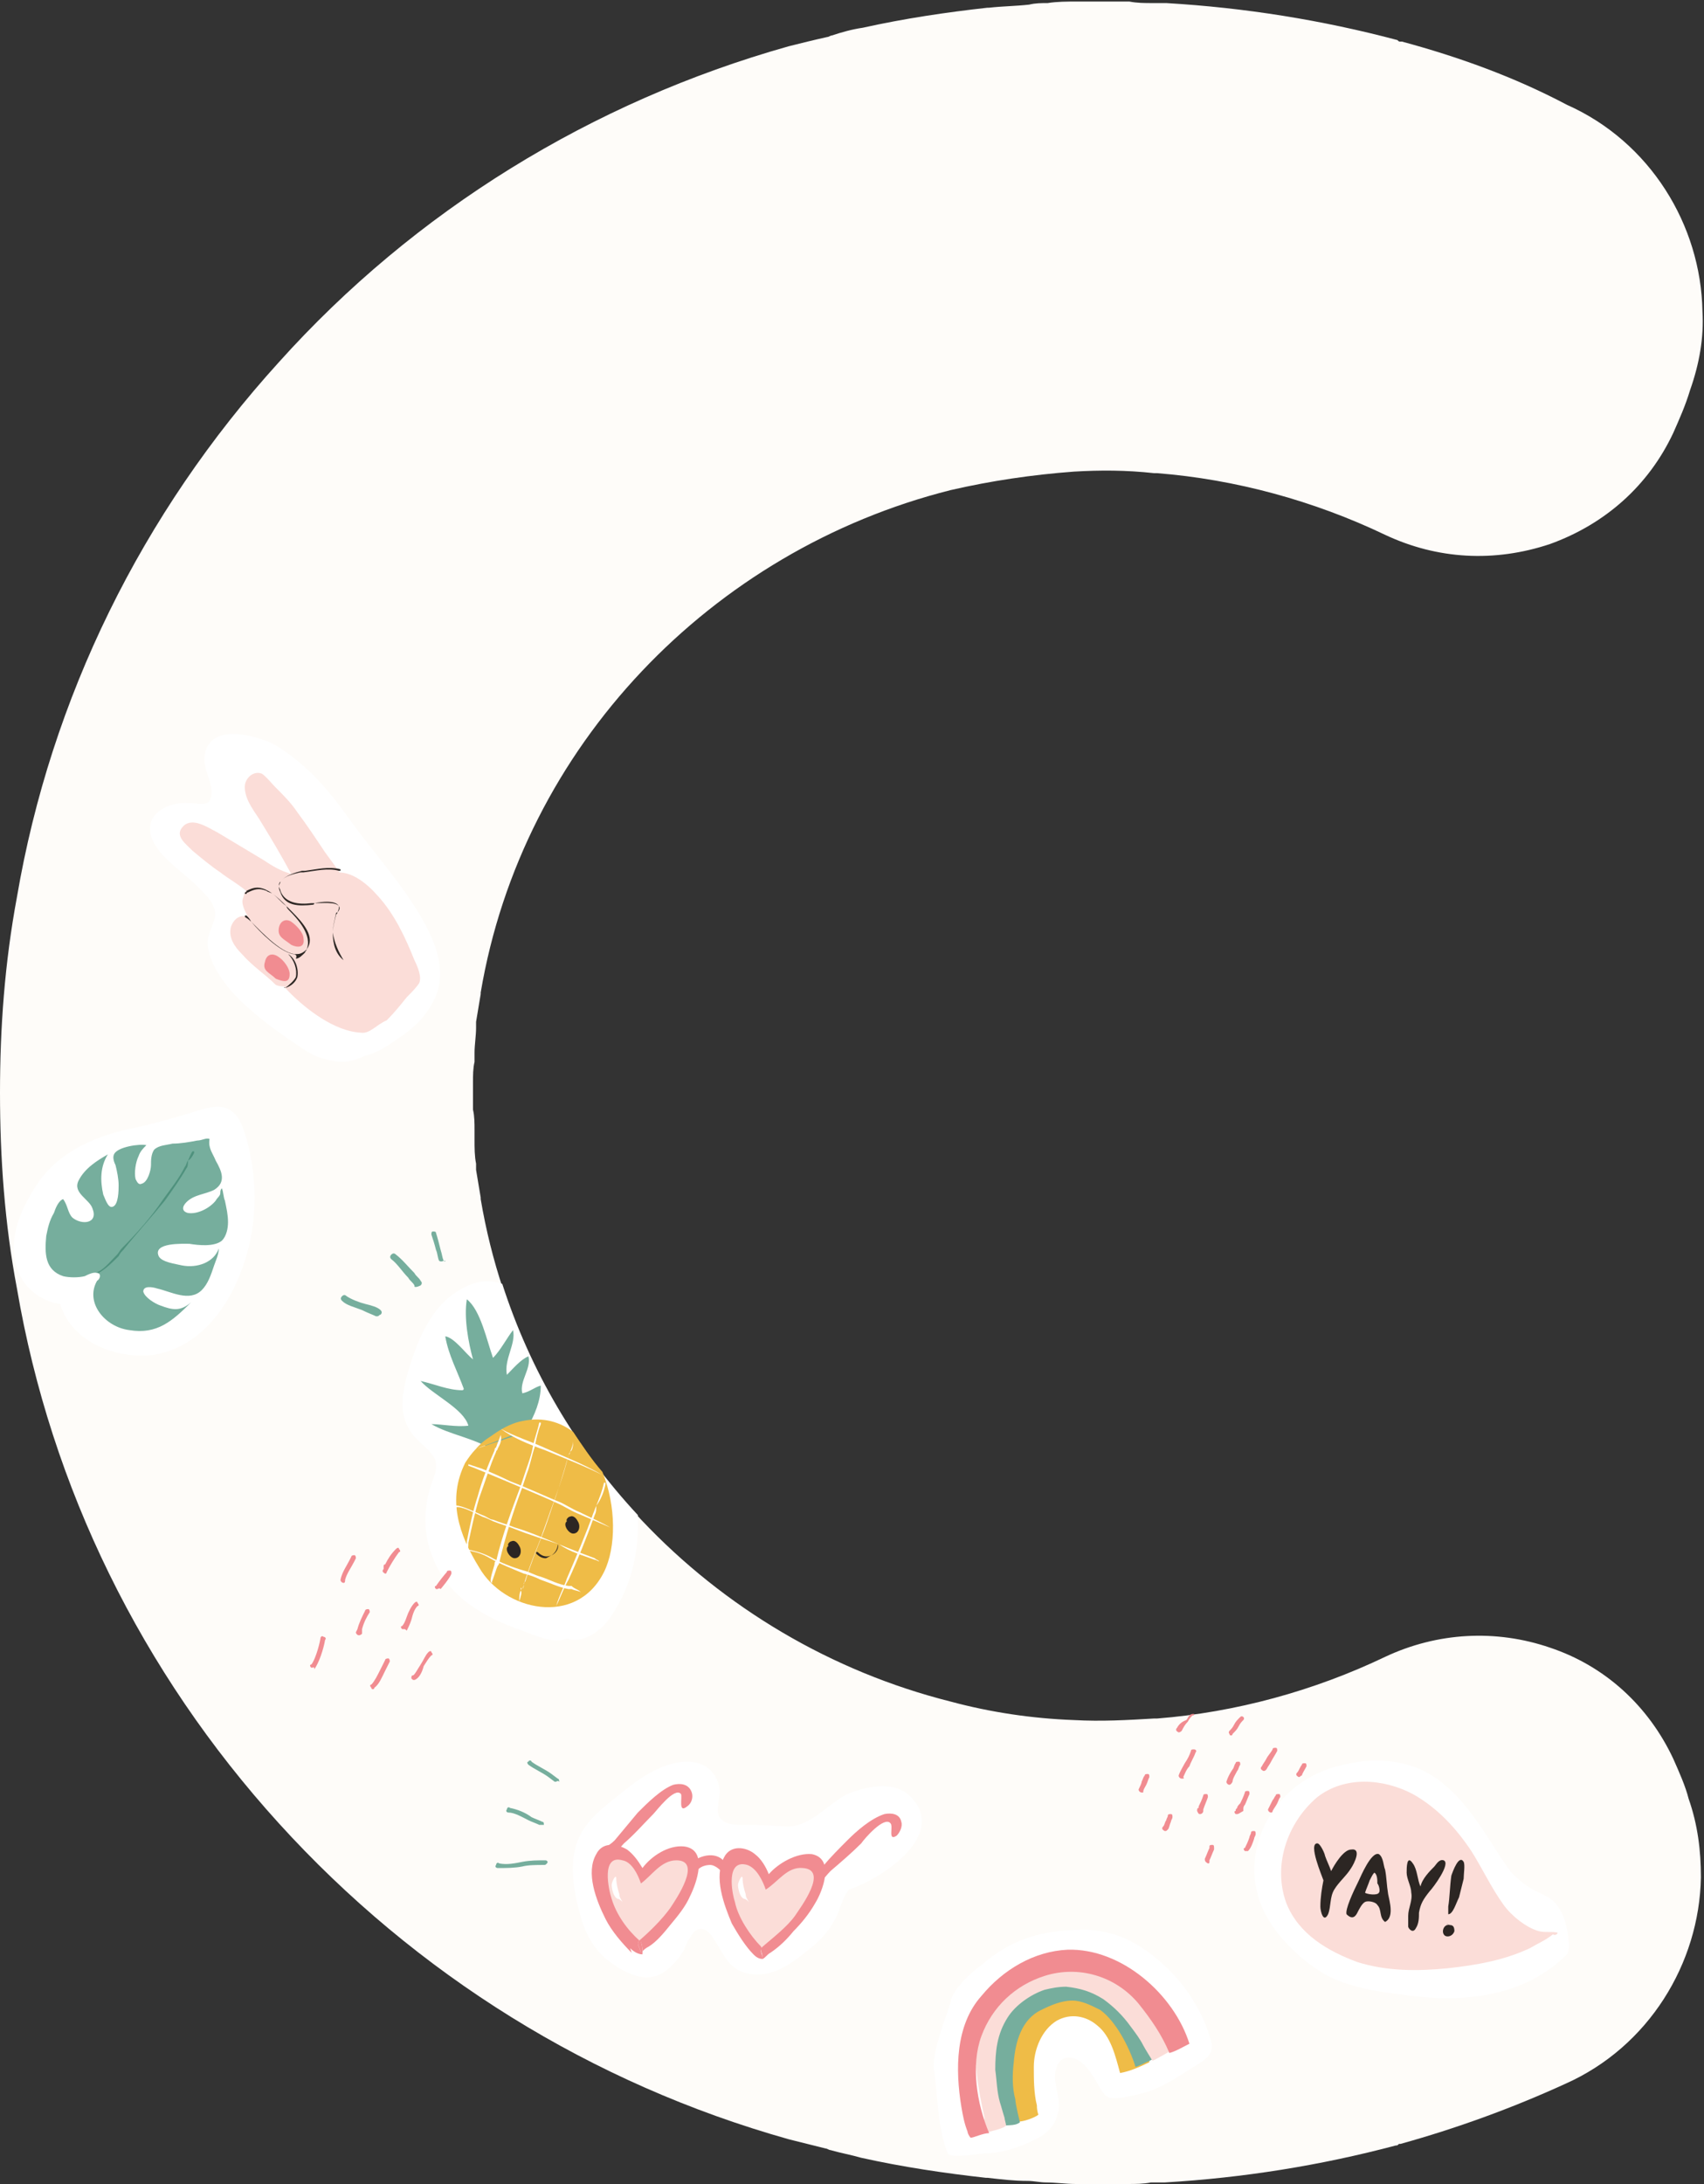<?xml version="1.0" encoding="utf-8"?>
<!-- Generator: Adobe Illustrator 24.2.0, SVG Export Plug-In . SVG Version: 6.00 Build 0)  -->
<svg version="1.1" id="Calque_1" xmlns="http://www.w3.org/2000/svg" xmlns:xlink="http://www.w3.org/1999/xlink" x="0px" y="0px"
	 viewBox="0 0 110.6 141.7" style="enable-background:new 0 0 110.6 141.7;" xml:space="preserve">
<rect x="0" y="0" width="110.6" height="141.7" fill="#333333" stroke="none"/>
<style type="text/css">
	.st0{fill:#FEFCF9;}
	.st1{fill:#FFFFFF;}
	.st2{fill:#FBDDD8;}
	.st3{fill:#2C2623;}
	.st4{fill:#F18C91;}
	.st5{fill:#76AE9D;}
	.st6{fill:#4F917D;}
	.st7{fill:#EFBC47;}
</style>
<g>
	<path class="st0" d="M108.6,114.1c-1.6-3.4-4.4-6-8-7.2c-3.5-1.2-7.3-1-10.7,0.6c-4.6,2.2-9.7,3.6-14.8,4c-0.1,0-0.1,0-0.2,0
		c-1.7,0.1-3.4,0.2-5.2,0.1c-2.7-0.1-5.4-0.5-8-1.2c-15.5-3.9-27.8-16.6-30.5-32.6c0,0,0-0.1,0-0.1c-0.1-0.6-0.2-1.2-0.3-1.8
		c0-0.1,0-0.3,0-0.4c-0.1-0.5-0.1-1-0.1-1.6c0-0.2,0-0.4,0-0.6c0-0.4,0-0.9-0.1-1.3c0-0.3,0-0.6,0-0.9c0-0.3,0-0.6,0-0.9
		c0-0.4,0-0.9,0.1-1.3c0-0.2,0-0.4,0-0.6c0-0.5,0.1-1.1,0.1-1.6c0-0.1,0-0.3,0-0.4c0.1-0.6,0.2-1.2,0.3-1.8c0,0,0-0.1,0-0.1
		c2.7-16,15-28.7,30.5-32.6c2.6-0.6,5.3-1,8-1.2c1.7-0.1,3.4-0.1,5.2,0.1c0.1,0,0.1,0,0.2,0c5.1,0.4,10.2,1.8,14.8,4
		c3.4,1.6,7.1,1.8,10.7,0.6c3.6-1.3,6.4-3.8,8-7.2c0.4-0.9,0.8-1.8,1.1-2.8c0.6-1.7,0.9-3.4,0.8-5.1c-0.1-5.6-3.4-11-8.8-13.4
		C98.3,5,94.7,3.7,91,2.7c0,0-0.1,0-0.1,0c-0.1,0-0.1,0-0.2-0.1c-4.9-1.3-9.9-2.1-15-2.4c-0.1,0-0.2,0-0.3,0c-0.2,0-0.4,0-0.6,0
		c-0.5,0-1,0-1.5-0.1c-0.1,0-0.2,0-0.3,0c-0.3,0-0.5,0-0.8,0c-0.8,0-1.5,0-2.3,0c-0.6,0-1.3,0-1.9,0.1c-0.4,0-0.8,0-1.2,0.1
		c-0.9,0.1-1.7,0.1-2.6,0.2c0,0-0.1,0-0.1,0c-2.7,0.3-5.4,0.7-8.1,1.3c-0.7,0.1-1.4,0.3-2,0.5c-0.1,0-0.2,0.1-0.3,0.1
		C52.8,2.6,52,2.8,51.2,3C38.4,6.6,26.9,13.7,18.1,23.5c-8.9,9.8-14.8,21.8-17,34.7C0.3,62.5,0,66.7,0,70.9c0,4.2,0.3,8.5,1.1,12.7
		c2.2,12.9,8.1,24.9,17,34.7c8.9,9.8,20.3,16.9,33.1,20.5c0.8,0.2,1.6,0.4,2.4,0.6c0.1,0,0.2,0.1,0.3,0.1c0.7,0.2,1.3,0.3,2,0.5
		c2.7,0.6,5.4,1,8.1,1.3c0,0,0.1,0,0.1,0c0.9,0.1,1.7,0.2,2.6,0.2c0.4,0,0.8,0.1,1.2,0.1c0.6,0,1.3,0.1,1.9,0.1c0.8,0,1.5,0,2.3,0
		c0.3,0,0.5,0,0.8,0c0.1,0,0.2,0,0.3,0c0.5,0,1,0,1.5-0.1c0.2,0,0.4,0,0.6,0c0.1,0,0.2,0,0.3,0c5.1-0.3,10.1-1.1,15-2.4
		c0.1,0,0.1,0,0.2-0.1c0,0,0.1,0,0.1,0c3.6-1,7.2-2.3,10.7-3.9c5.4-2.4,8.7-7.8,8.8-13.4c0-1.7-0.2-3.4-0.8-5.1
		C109.4,115.9,109,115,108.6,114.1z"/>
</g>
<path class="st1" d="M22.5,52.9c-1.3-1.8-2.7-3.4-4.7-4.6c-1.2-0.6-4.1-1.4-4.5,0.6c-0.2,1,0.6,1.9,0.4,2.8
	c-0.1,0.7-0.9,0.4-1.4,0.4C10.7,52,9.1,53,10,54.7c0.6,1.1,1.9,1.9,2.8,2.8c0.6,0.6,1.4,1.3,1.1,2.2c-0.2,0.7-0.5,1-0.4,1.8
	c0.2,1.1,0.9,2.1,1.6,2.9c1.2,1.3,2.7,2.4,4.2,3.4c0.4,0.3,0.9,0.6,1.4,0.8c1.3,0.4,1.9,0.4,3-0.1c0.8-0.2,1.4-0.6,2.1-1.1
	c1.1-0.7,2-1.6,2.5-2.8c0.9-2.3-0.7-4.8-2-6.7C25.1,56.2,23.7,54.6,22.5,52.9z"/>
<g>
	<g>
		<path class="st2" d="M20.3,59.6c-0.5-0.7-1.1-1.3-1.7-1.8c-0.4-0.4-1.1-0.9-1.8-0.7c-0.5,0.2-0.9,0.6-1,1.1
			c-0.2,0.4,0.1,0.9,0.3,1.3c-0.5-0.2-0.9,0.1-1.1,0.6c-0.2,0.7,0.2,1.3,0.7,1.8c0.7,0.8,1.5,1.3,2.2,2c0.4,0.2,1.4,0.1,2-0.1
			c0.4-0.1,0.9-0.3,1.2-0.6c0.5-0.3,0.5-0.8,0.4-1.3C21.3,61.1,20.8,60.3,20.3,59.6z"/>
	</g>
	<g>
		<path class="st2" d="M19.3,52.7c-0.4-0.6-0.9-1.1-1.4-1.6c-0.3-0.3-0.6-0.7-0.9-0.9c-0.5-0.2-1,0.2-1.1,0.7
			c-0.1,0.8,0.5,1.6,0.9,2.2c0.8,1.3,1.4,2.3,2.1,3.6c-0.7-0.2-1.2-0.5-1.8-0.9c-1-0.6-2-1.2-3-1.8c-0.6-0.3-1.6-1-2.2-0.4
			c-0.6,0.6,0.1,1.1,0.6,1.6c0.6,0.5,1.2,1,1.8,1.4c0.5,0.4,1.4,0.9,1.9,1.4c1.6,1.6,0.7,0.4,0.7,0.4c0.3-0.3,0.7,0.2,1.2,0.1
			c1.5-0.3,3-0.7,4.4-1.1c-0.4-0.8-0.9-1.4-1.4-2.1C20.5,54.4,19.9,53.5,19.3,52.7z"/>
	</g>
	<g>
		<path class="st2" d="M24.5,58.1c-0.7-0.8-1.9-1.8-3-1.4c-0.4,0.2-0.8,0.4-1.2,0.7c-0.3,0.2-0.5,0.4-0.8,0.5s-0.5,0.3-0.8,0.5
			c-0.7,0.5-1.3,1.6-1.4,2.4c-0.1,1.3,0.6,2.7,1.5,3.6c1.1,1.1,2.9,2.5,4.6,2.6c0.6,0.1,1-0.5,1.7-0.8c0.5-0.5,0.9-1,1.3-1.5
			c0.3-0.3,0.6-0.6,0.8-0.9c0.2-0.4-0.1-1.1-0.3-1.5C26.3,60.8,25.6,59.3,24.5,58.1z"/>
	</g>
	<g>
		<path class="st3" d="M22.3,62.3c-0.3-0.5-0.6-1.1-0.7-1.8C21.6,61.3,21.8,61.9,22.3,62.3z"/>
		<path class="st3" d="M18.1,57.5c0-0.1,0-0.2,0.1-0.3C18.2,57.3,18.1,57.4,18.1,57.5z"/>
		<path class="st3" d="M20.4,58.6c-0.1,0-0.1,0-0.2,0c-0.8,0.1-1.7,0-2-0.8c0-0.1-0.1-0.2-0.1-0.3c0,0.1,0,0.2,0.1,0.4
			c0.3,0.9,1.2,0.9,2.1,0.8C20.3,58.7,20.4,58.7,20.4,58.6c0.5,0,1.4-0.1,1.6,0.2C21.8,58.4,20.9,58.5,20.4,58.6z"/>
		<path class="st3" d="M21.9,59.2c0.1-0.1,0.2-0.3,0.1-0.4C22,58.9,22,59,21.9,59.2c-0.1,0-0.1,0.1-0.1,0.1
			c-0.1,0.5-0.2,0.8-0.2,1.2c0-0.3,0.1-0.7,0.2-1.1C21.8,59.3,21.9,59.3,21.9,59.2z"/>
		<path class="st3" d="M19.7,56.6c0.8-0.1,1.6-0.3,2.3-0.1c0.1,0,0.1,0,0.1,0c0-0.1,0-0.1,0-0.1c-0.8-0.2-1.5,0-2.3,0.1h-0.2
			c-0.4,0.1-1.1,0.3-1.4,0.7c0.3-0.4,0.9-0.5,1.3-0.6H19.7z"/>
	</g>
	<g>
		<path class="st3" d="M16.3,59.8c-0.1-0.2-0.2-0.3-0.3-0.4c-0.1,0-0.1,0-0.1,0c0,0.1,0,0.1,0,0.1S16.1,59.6,16.3,59.8
			c0.6,0.7,1.8,1.9,2.7,2.1c0.2,0,0.3,0.1,0.2,0.3c0.2,0,0.4-0.2,0.6-0.4c0-0.1,0.1-0.1,0.1-0.2c-0.2,0.2-0.4,0.3-0.6,0.3
			C18.4,62,17,60.5,16.3,59.8z"/>
		<path class="st3" d="M18.6,58.8c-0.3-0.3-0.6-0.6-0.9-0.8C18,58.2,18.2,58.5,18.6,58.8c0,0.1,0.1,0.2,0.2,0.3
			c0.5,0.5,1.5,1.6,1.1,2.5c0,0,0,0,0,0c0.6-0.8-0.2-1.7-1-2.5C18.8,59,18.7,58.9,18.6,58.8z"/>
		<path class="st3" d="M16,57.8c0,0.1-0.1,0.1-0.1,0.1V58H16c0-0.1,0.1-0.1,0.1-0.1c0.4-0.2,0.7-0.3,1.2-0.1
			c0.1,0.1,0.3,0.1,0.4,0.2c-0.1-0.1-0.3-0.2-0.5-0.3C16.7,57.5,16.4,57.6,16,57.8z"/>
	</g>
	<g>
		<path class="st3" d="M18.5,64.1C18.5,64,18.4,64.1,18.5,64.1L18.5,64.1z"/>
		<path class="st3" d="M18.7,61.9C18.7,62,18.7,62,18.7,61.9c0.4,0.4,0.6,1,0.5,1.5c-0.1,0.2-0.4,0.5-0.7,0.7
			c0.4-0.1,0.7-0.4,0.8-0.7C19.4,62.9,19.2,62.2,18.7,61.9C18.7,61.9,18.7,61.9,18.7,61.9z"/>
	</g>
	<g>
		<path class="st4" d="M18.1,62.1c-0.4-0.3-0.8-0.2-0.9,0.3c-0.2,0.6,0.3,0.7,0.7,1.1c0.5,0.2,0.9,0.3,0.9-0.3
			C18.8,62.8,18.4,62.3,18.1,62.1z"/>
	</g>
	<g>
		<path class="st4" d="M18.9,59.8c-0.3-0.2-0.7-0.1-0.8,0.4c-0.1,0.6,0.3,0.7,0.8,1.1c0.4,0.2,0.9,0.2,0.8-0.4
			C19.7,60.5,19.2,60,18.9,59.8z"/>
	</g>
</g>
<g>
	<g>
		<path class="st1" d="M14.2,71.8c-0.8,0-1.7,0.4-2.5,0.6c-1,0.3-2.1,0.6-3.1,0.8c-2.4,0.5-4.7,1.5-6.1,3.5c-1.3,1.9-2.3,4.3-1,6.4
			C2,83.9,3,84.5,3.9,84.6c0.8,2.6,3.8,3.6,6.1,3.3c4.2-0.7,6.3-5.6,6.5-9.4c0.1-1.5-0.1-3.2-0.5-4.6C15.7,72.9,15.4,71.9,14.2,71.8
			z"/>
	</g>
	<g>
		<path class="st5" d="M14.4,77.1c-0.1,0.1-0.1,0.2-0.1,0.3c0,0.2-0.2,0.3-0.3,0.5c-0.4,0.5-1.2,0.9-1.8,0.8
			c-0.4-0.1-0.4-0.4-0.1-0.7c0.5-0.5,1.2-0.5,1.8-0.8c0.8-0.5,0.5-1.2,0.1-1.9c-0.2-0.5-0.5-0.8-0.4-1.4c-0.2-0.1-0.5,0.1-0.8,0.1
			c-0.5,0.1-1.1,0.2-1.6,0.2c-0.4,0.1-0.9,0.1-1.2,0.4c-0.2,0.3-0.2,0.7-0.2,1c0,0.3-0.2,1.1-0.6,1.2c-0.2,0.1-0.3-0.1-0.4-0.3
			c-0.1-0.4,0-1.1,0.2-1.5c0.1-0.3,0.3-0.5,0.5-0.7c-0.4-0.1-1.9,0.1-2.1,0.6c-0.1,0.2,0,0.5,0.1,0.7c0.1,0.4,0.2,0.9,0.2,1.3
			c0,0.3,0,1.3-0.4,1.4c-0.3,0.1-0.5-0.6-0.6-0.8c-0.2-0.9-0.2-1.8,0.3-2.6c-0.7,0.4-1.5,0.9-1.9,1.7c-0.4,0.8,0.7,1.2,0.9,1.8
			c0.4,1-0.7,1.1-1.3,0.6c-0.3-0.3-0.3-0.8-0.6-1.2c-0.3,0.1-0.5,0.6-0.6,0.9c-0.3,0.5-0.4,1-0.5,1.5c-0.1,1.1-0.1,2.2,1.1,2.6
			c0.4,0.1,1,0.1,1.4,0c0.2-0.1,0.6-0.3,0.8-0.2c0.3,0,0.2,0.4,0,0.5c-0.8,1.4,0.5,3,2.1,3.2c1.8,0.3,2.8-0.6,4-1.8
			c-0.7,0.6-1.2,0.5-2,0.2c-0.3-0.1-1-0.5-1.1-0.9c0-0.4,0.6-0.3,0.9-0.2c0.9,0.2,2.1,0.9,2.9,0.1c0.4-0.4,0.6-1,0.8-1.6
			c0.1-0.3,0.3-0.7,0.3-1.1c-0.3,0.9-1.4,1.3-2.4,1.1c-0.4-0.1-1.3-0.2-1.5-0.6c-0.4-0.9,1.6-0.8,2-0.8c0.6,0.1,1.6,0.2,2.1-0.2
			c0.3-0.3,0.4-0.8,0.4-1.2c0-0.5-0.1-0.9-0.2-1.4C14.5,77.7,14.5,77.3,14.4,77.1z"/>
	</g>
	<g>
		<path class="st6" d="M12.2,75.3c-0.1,0.1-0.1,0.3-0.2,0.4c-0.4,0.8-0.9,1.4-1.4,2.1C9.8,79,8.8,80.1,7.9,81
			c-0.1,0.1-0.2,0.3-0.3,0.4c-0.4,0.4-0.8,0.9-1.2,1.1c-0.1,0-0.1,0,0,0.1c0.5-0.3,0.9-0.7,1.3-1.1c0.1-0.2,0.2-0.3,0.3-0.4
			c0.8-1,1.8-2.1,2.7-3.2c0.5-0.7,1-1.4,1.4-2.1C12.2,75.7,12.2,75.5,12.2,75.3c0.2-0.1,0.3-0.3,0.4-0.5v-0.1h-0.1
			C12.4,74.8,12.3,75.1,12.2,75.3z"/>
	</g>
</g>
<g>
	<g>
		<path class="st1" d="M55,116.4c-1.2,0.6-2.3,2-3.7,2.1c-0.8,0-1.7-0.1-2.6-0.1c-0.7,0-1.6,0.1-2-0.5c-0.3-0.5,0.1-1.3,0-1.9
			c-0.2-1-0.9-1.7-2.1-1.7c-1.5,0-3,1-4.1,1.9c-1,0.8-2.4,1.8-2.9,3c-0.7,1.4-0.4,3.4,0,4.8c0.3,1.3,0.9,2.5,2,3.3
			c1.1,0.8,2.5,1.5,3.7,0.5c0.5-0.4,0.8-0.8,1.1-1.3c0.1-0.3,0.4-0.9,0.7-1.2c0.8-0.6,1.3,0.7,1.6,1.1c0.5,0.9,1,1.6,2.2,1.7
			c1.3,0.1,2.3-0.6,3.2-1.3c0.8-0.6,1.5-1.2,2-2.1c0.4-0.6,0.5-1.5,1-2.1c2.1-0.7,6.2-3.4,4.2-5.8C58.3,115.5,56.5,115.8,55,116.4z"
			/>
	</g>
	<g>
		<path class="st2" d="M43.2,120.2c-0.7,0.2-1.1,1-1.8,1.3c-0.2-0.3-0.4-0.7-0.8-0.9c-0.3-0.2-0.9-0.6-1.3-0.4
			c-0.3,0.1-0.4,0.7-0.5,0.9c-0.1,0.6,0,1.2,0.2,1.7c0.4,1.3,1,2.7,2.1,3.5v-0.1c0.3,0.2,0.6-0.2,1-0.6c0.5-0.5,1-1.2,1.5-1.8
			c0.4-0.6,0.7-1.1,1-1.8c0.1-0.4,0.3-0.8,0.1-1.3S43.7,120.1,43.2,120.2z"/>
	</g>
	<g>
		<path class="st2" d="M51.8,120.8c-0.8,0.1-1.2,1-1.9,1.2c-0.2-0.3-0.4-0.7-0.8-0.9c-0.3-0.1-0.9-0.6-1.3-0.4
			c-0.2,0.1-0.4,0.7-0.5,0.9c-0.2,0.5,0,1.2,0.1,1.7c0.4,1.2,0.9,2.6,2,3.5v-0.1c0.3,0.3,0.7-0.1,0.9-0.5c0.6-0.6,1.1-1.2,1.6-1.8
			c0.5-0.5,0.8-1,1.1-1.7c0.2-0.4,0.3-0.8,0.2-1.3C53.1,120.8,52.3,120.7,51.8,120.8z"/>
	</g>
	<g>
		<path class="st4" d="M49.1,127c-0.1-0.1-0.1-0.1-0.2-0.2c-0.1-0.1-0.1-0.1-0.1-0.1L49.1,127z"/>
		<path class="st4" d="M52.7,120.3c-1-0.1-2.2,0.6-2.8,1.3c-0.2-0.5-0.5-1-0.9-1.3c-0.6-0.5-1.6-0.6-2,0.2c-0.7,1.3,0,3.1,0.5,4.3
			c0.4,0.7,0.9,1.5,1.4,2c0.1,0.1,0.3,0.3,0.6,0.3c0-0.3-0.2-0.5-0.1-0.7c0-0.1,0-0.1,0-0.1c-0.7-0.7-1.5-1.9-1.7-2.9
			c-0.2-0.6-0.6-2.8,0.8-2.4c0.6,0.2,1,1,1.2,1.6c0.8-0.5,1.4-1.5,2.4-1.4c1.7,0.1-0.1,2.5-0.5,3.1c-0.5,0.7-1.4,1.4-2.1,2
			c0,0-0.1,0.1-0.1,0.1c0,0.1,0.1,0.4,0.1,0.7l0,0v0c0.2-0.1,0.3-0.3,0.5-0.4c0.6-0.4,1.1-0.9,1.5-1.4c0.5-0.5,1-1.1,1.4-1.8
			C53.4,122.7,54.2,120.6,52.7,120.3z"/>
		<path class="st4" d="M49.4,126.3c-0.1,0.2,0.1,0.4,0.1,0.7l0,0C49.5,126.7,49.5,126.5,49.4,126.3z"/>
	</g>
	<g>
		<path class="st4" d="M41.5,125.9L41.5,125.9c-0.2,0.2,0,0.4,0.1,0.8c0,0,0.1,0,0.1-0.1c0-0.4-0.1-0.6-0.1-0.6
			C41.6,125.9,41.5,125.9,41.5,125.9z"/>
		<path class="st4" d="M44.4,119.8c-1-0.1-2.1,0.6-2.7,1.4c-0.3-0.5-0.6-0.9-1-1.2c-0.7-0.4-1.6-0.5-2,0.3c-0.7,1.2,0,3,0.6,4.2
			c0.4,0.8,1.1,1.6,1.7,2.2l-0.1-0.3c0.2,0.2,0.5,0.4,0.8,0.4c0-0.1,0-0.1,0-0.2c0,0-0.1,0.1-0.1,0.1c-0.1-0.4-0.3-0.6-0.1-0.8l0,0
			c-0.8-0.7-1.5-1.7-1.8-2.7c-0.2-0.6-0.7-2.9,0.7-2.5c0.6,0.1,1,0.9,1.2,1.5c0.7-0.5,1.3-1.5,2.3-1.5c1.7,0,0,2.5-0.4,3.1
			c-0.5,0.7-1.3,1.5-2,2.1c0,0,0.1,0.1,0.1,0.1c0,0,0.1,0.2,0.1,0.6c0.1-0.1,0.2-0.2,0.4-0.3c0.5-0.3,1-0.9,1.4-1.4
			c0.5-0.6,1-1.2,1.3-1.9C45.2,122.2,46,120,44.4,119.8z"/>
	</g>
	<g>
		<path class="st4" d="M57.4,117.7c-0.9,0.3-1.8,1.1-2.4,1.7c-0.5,0.5-1.1,1.1-1.6,1.7c0,0.1-0.3,0.1-0.4,0.3c0,0.2,0.1,0.5,0.2,0.7
			c0.3-0.2,0.5-0.5,0.7-0.7c0.7-0.6,1.4-1.2,2-1.8c0.2-0.3,1.5-1.8,1.9-1.3c0.2,0.2-0.2,1.2,0.4,0.8c0.2-0.2,0.4-0.6,0.3-0.9
			C58.4,117.7,57.9,117.6,57.4,117.7z"/>
	</g>
	<g>
		<path class="st4" d="M43.7,115.8c-0.8,0.3-1.7,1.2-2.3,1.8c-0.5,0.6-1,1.2-1.5,1.8c-0.4,0.4-0.8,0.5-0.7,0.7
			c0,0.2,0.6,0.1,0.7,0.3c0.2-0.3,0.4-0.6,0.6-0.8c0.7-0.6,1.3-1.3,1.9-1.9c0.2-0.2,1.4-1.8,1.8-1.3c0.1,0.2-0.2,1.3,0.4,0.8
			c0.3-0.2,0.4-0.6,0.3-0.9C44.7,115.7,44.1,115.7,43.7,115.8z"/>
	</g>
	<g>
		<path class="st4" d="M44.8,120.9c-0.1,0.4-0.1,0.5,0,0.7c0.2,0.1,0.3-0.2,0.5-0.3c0.2-0.2,0.5-0.3,0.8-0.3c0.4,0,1,0.6,1.1,1
			c0-0.3,0.1-0.8-0.1-1.1C46.6,120.1,45.5,120.3,44.8,120.9z"/>
	</g>
	<g>
		<path class="st1" d="M40,121.9c0-0.4-0.3,0.2-0.3,0.4c0,0.2,0.1,0.8,0.4,0.9c0.1,0,0.2,0.1,0.3,0.2c-0.1-0.2-0.2-0.3-0.2-0.5
			C40.1,122.6,40,122.2,40,121.9z"/>
	</g>
	<g>
		<path class="st1" d="M48.2,121.9c0-0.4-0.3,0.2-0.3,0.4c0,0.2,0.1,0.8,0.4,0.9c0.1,0,0.2,0.1,0.3,0.2c-0.1-0.2-0.2-0.3-0.2-0.5
			C48.3,122.6,48.2,122.2,48.2,121.9z"/>
	</g>
	<g>
		<path class="st5" d="M35.4,120.7c-0.5,0-1,0-1.5,0.1c-0.5,0.1-1,0.2-1.5,0.1c-0.1-0.1-0.2,0-0.2,0.1c-0.1,0.1,0,0.2,0.1,0.2
			c0.6,0,1.1,0,1.6-0.1c0.4-0.1,0.9-0.1,1.4-0.1c0.1,0,0.1,0,0.2-0.1S35.5,120.7,35.4,120.7z"/>
	</g>
	<g>
		<path class="st5" d="M35.2,118.2c-0.2-0.1-0.5-0.2-0.7-0.3c-0.4-0.3-0.9-0.5-1.4-0.6c-0.1-0.1-0.2,0-0.2,0.1
			c-0.1,0.1,0,0.2,0.1,0.2c0.4,0,0.9,0.3,1.3,0.5c0.2,0.1,0.5,0.2,0.7,0.3h0.1c0.1,0,0.1,0,0.2,0C35.3,118.3,35.3,118.2,35.2,118.2z
			"/>
	</g>
	<g>
		<path class="st5" d="M36.2,115.4l-0.4-0.3c-0.4-0.3-0.9-0.5-1.3-0.8c0-0.1-0.2-0.1-0.2,0c-0.1,0-0.1,0.1,0,0.2
			c0.4,0.3,0.9,0.5,1.3,0.8l0.4,0.3h0.1c0,0,0.1-0.1,0.2,0C36.3,115.6,36.3,115.4,36.2,115.4z"/>
	</g>
</g>
<g>
	<g>
		<path class="st5" d="M23.7,84.6c-0.4-0.1-0.9-0.3-1.2-0.5c-0.1-0.1-0.2-0.1-0.3,0c-0.1,0.1-0.1,0.2,0,0.3c0.3,0.3,0.8,0.4,1.3,0.6
			c0.4,0.2,0.7,0.3,0.9,0.4h0.1c0.1,0,0.1-0.1,0.2-0.1c0.1-0.1,0.1-0.2,0-0.3C24.5,84.8,24.1,84.7,23.7,84.6z"/>
	</g>
	<g>
		<path class="st5" d="M26.9,82.6c-0.4-0.4-0.8-0.9-1.2-1.2c-0.1-0.1-0.2-0.1-0.3,0c-0.1,0.1-0.1,0.2,0,0.3c0.4,0.3,0.7,0.8,1.1,1.2
			c0.1,0.2,0.3,0.3,0.4,0.5c0,0.1,0,0.1,0.1,0.1c0,0,0.1,0,0.3-0.1c0.1-0.1,0.1-0.2,0-0.3C27.2,82.9,27,82.8,26.9,82.6z"/>
	</g>
	<g>
		<path class="st5" d="M28.8,81.8c-0.1-0.2-0.1-0.4-0.2-0.7c-0.1-0.4-0.2-0.8-0.3-1.1c0-0.1-0.1-0.1-0.2-0.1C28,79.9,28,80,28,80.1
			c0.1,0.3,0.2,0.6,0.3,1c0.1,0.2,0.1,0.5,0.2,0.7C28.5,81.8,28.6,81.9,28.8,81.8C28.9,81.9,29,81.8,28.8,81.8z"/>
	</g>
	<g>
		<path class="st1" d="M30,83.6c-2.1,1.1-3,3.6-3.6,5.7c-0.3,1.2-0.5,2.4,0.2,3.5c0.4,0.7,1.2,1.1,1.6,1.8c0.3,0.7-0.1,1.3-0.3,2
			c-0.4,1.4-0.4,2.9,0.1,4.2c0.9,2.7,3.3,4.1,5.9,5c0.8,0.3,2.1,0.9,2.9,0.5c1,0.4,2.3-0.5,2.9-1.5c1.3-1.9,1.8-4.2,1.7-6.5
			c-4-4.3-7-9.4-8.8-15C31.7,83,30.9,83.1,30,83.6z"/>
	</g>
	<g>
		<path class="st5" d="M32,94C32,94,32,94,32,94C32,94,32,94,32,94z"/>
		<path class="st5" d="M32,94.1C32,94.1,32,94.1,32,94.1C32,94.1,32,94.1,32,94.1z"/>
		<path class="st5" d="M32,94C32,94,32,94,32,94C31.9,94,31.9,94,32,94C31.9,94.1,32,94.1,32,94C32,94.1,32,94.1,32,94z"/>
		<path class="st5" d="M34.3,88c-0.5,0.2-1,0.8-1.4,1.2c-0.2-1,0.6-2,0.4-2.9c-0.4,0.5-0.8,1.3-1.3,1.8c-0.4-1.1-0.8-3.1-1.7-3.8
			c-0.2,1.2,0.1,2.8,0.4,3.9c-0.5-0.4-1.2-1.4-1.8-1.5c0.2,1.2,0.8,2.3,1.2,3.4c0,0.1-0.1,0.1-0.1,0.1c-0.9,0-1.8-0.4-2.7-0.6
			c0.8,0.9,2.8,1.8,3.1,2.9c-0.8,0.1-1.7-0.1-2.4-0.1c1.2,0.7,2.8,0.9,4,1.7c0,0,0,0,0,0c0,0,0,0,0,0c0,0,0,0,0,0
			c1.3,0.4,1.6-0.3,2.2-1.4c0.5-0.9,0.9-1.8,0.9-2.8c-0.4,0.1-0.7,0.4-1.2,0.5C33.7,89.6,34.5,88.8,34.3,88z"/>
	</g>
	<g>
		<path class="st7" d="M33.9,92.2c-1.1,0.2-2.3,1.1-3.1,1.9l0.1,0c0.6-0.7,1.5-1.3,2.4-0.9L30.9,94c-0.3,0.3-0.5,0.6-0.7,0.9
			c-1.2,2.4-0.4,4.7,0.9,6.8c1.6,2.8,6.3,3.9,8.1,0.3c0.8-1.6,0.8-4.3-0.1-6.5c-0.7-0.8-1.3-1.7-1.9-2.6
			C36.4,92.3,35.3,91.9,33.9,92.2z"/>
		<path class="st7" d="M30.9,94l2.4-0.9C32.4,92.7,31.5,93.3,30.9,94z"/>
	</g>
	<g>
		<path class="st1" d="M32.5,93.1c-0.1,0.3-0.2,0.5-0.3,0.8c-0.1,0.1-0.1,0.1-0.1,0.2c-0.4,0.9-0.8,1.9-1.1,3
			c-0.3,0.9-0.5,1.9-0.7,2.9v0.1c0,0-0.1,0.4,0,0.5c0.1-0.1,0.1-0.3,0.1-0.4v-0.1c0.2-0.9,0.4-1.9,0.7-2.9c0.4-1.1,0.7-2.1,1.1-3
			c0-0.1,0.1-0.1,0.1-0.2C32.4,93.8,32.6,93.5,32.5,93.1C32.6,93.1,32.6,93.1,32.5,93.1C32.5,93,32.5,93.1,32.5,93.1z"/>
	</g>
	<g>
		<path class="st1" d="M31.9,102.7C32,102.7,32,102.6,31.9,102.7L31.9,102.7z"/>
		<path class="st1" d="M34.6,93.8c-0.1,0.6-0.3,1.1-0.5,1.7c-0.1,0.3-0.2,0.6-0.3,0.9c-0.6,1.6-1.2,3.2-1.6,4.9
			c-0.1,0-0.1,0.1-0.1,0.2c-0.3,1-0.3,1.1-0.2,1.2c0.1-0.2,0.3-0.9,0.4-1.1c0.1-0.1,0.1-0.2,0.1-0.2c0.4-1.7,0.9-3.3,1.5-4.9
			c0.1-0.3,0.2-0.6,0.3-0.9c0.2-0.5,0.3-1.1,0.5-1.7c0.1-0.5,0.2-1,0.4-1.5c0-0.1,0-0.1,0-0.1c-0.1,0-0.1,0-0.1,0
			C34.9,92.8,34.7,93.3,34.6,93.8z"/>
	</g>
	<g>
		<path class="st1" d="M33.8,103.2c-0.1,0.2-0.1,0.5-0.1,0.7C33.8,103.6,33.9,103.3,33.8,103.2z"/>
		<path class="st1" d="M33.7,104C33.8,104,33.8,103.9,33.7,104L33.7,104z"/>
		<path class="st1" d="M37.2,93.5C37.2,93.4,37.2,93.4,37.2,93.5C37.2,93.4,37.2,93.4,37.2,93.5C37.2,93.5,37.2,93.5,37.2,93.5z"/>
		<path class="st1" d="M33.8,103.2c0-0.1,0-0.1,0-0.2C33.9,103.1,33.8,103.1,33.8,103.2C33.8,103.2,33.8,103.2,33.8,103.2z"/>
		<path class="st1" d="M36.9,94.4c-0.3,1.3-0.8,2.6-1.2,3.7c-0.2,0.6-0.4,1.1-0.6,1.7c-0.4,1-0.8,2-1.1,3c0-0.1,0-0.1,0.1-0.2
			c0.3-1,0.7-2,1.1-3c0.2-0.5,0.4-1.1,0.6-1.7C36.2,96.8,36.6,95.5,36.9,94.4c0.1-0.2,0.1-0.2,0.2-0.3c0.1-0.2,0.1-0.4,0.1-0.6
			c0,0.2-0.1,0.5-0.2,0.7C37,94.3,37,94.3,36.9,94.4z"/>
		<path class="st1" d="M33.9,103.1c0.1-0.1,0.1-0.2,0.1-0.3C34,102.8,34,102.9,33.9,103.1C33.9,103,33.9,103,33.9,103.1z"/>
	</g>
	<g>
		<path class="st1" d="M38.7,97.7c-0.1,0.2-0.1,0.3-0.2,0.5c-0.5,1.4-1.1,2.8-1.7,4.2c-0.2,0.6-0.5,1.1-0.7,1.8
			c0.3-0.6,0.5-1.2,0.8-1.7c0.6-1.3,1.2-2.8,1.7-4.2C38.7,98.1,38.7,98,38.7,97.7c0.3-0.4,0.5-0.9,0.6-1.4c0-0.1,0-0.1,0-0.1
			c-0.1,0-0.1,0-0.1,0C39.1,96.7,38.9,97.2,38.7,97.7z"/>
	</g>
	<g>
		<path class="st1" d="M36.9,102.9c-0.7-0.1-1.2-0.4-1.8-0.6c-0.4-0.1-0.7-0.3-1.1-0.4c-0.7-0.2-1.5-0.5-2.2-0.9
			c-0.6-0.3-1.1-0.4-1.6-0.5c0,0.1,0,0.1,0,0.1h0.1c0.1,0,0.1,0,0.1,0c0.5,0.1,0.9,0.2,1.4,0.5c0.7,0.4,1.5,0.7,2.2,1
			c0.4,0.1,0.7,0.2,1.1,0.4c0.6,0.2,1.2,0.5,1.8,0.6c0,0,0.1,0,0.2,0c0.2,0.1,0.4,0.1,0.6,0.2c-0.2-0.2-0.4-0.2-0.6-0.4
			C37.1,102.9,37,102.9,36.9,102.9z"/>
	</g>
	<g>
		<path class="st1" d="M39.3,101.5c-0.1-0.1-0.3-0.1-0.4-0.2C39,101.4,39.2,101.4,39.3,101.5z"/>
		<path class="st1" d="M36.3,100.2c-1-0.4-1.9-0.8-2.9-1.1c-0.5-0.2-0.9-0.3-1.4-0.5c-0.2,0-0.4-0.2-0.7-0.3
			c-0.7-0.3-1.5-0.7-1.8-0.6v0.1h0.1c0.3-0.1,1.1,0.3,1.7,0.6c0.3,0.1,0.5,0.2,0.7,0.3c0.5,0.2,0.9,0.3,1.4,0.5
			C34.4,99.6,35.4,99.9,36.3,100.2c0.7,0.5,1.5,0.7,2.3,1c0.1,0,0.2,0.1,0.3,0.1c-0.1-0.1-0.2-0.1-0.3-0.2
			C37.8,100.8,37,100.5,36.3,100.2z"/>
	</g>
	<g>
		<path class="st1" d="M36.2,97.4c-0.3-0.1-1.8-0.8-3.1-1.3c-0.6-0.3-1.3-0.6-1.8-0.8C30.4,95,30.4,95,30.4,95c0,0.1,0,0.1,0,0.1
			c0.1,0,5.1,2.1,5.7,2.4c0.5,0.2,0.9,0.5,1.4,0.7c0.7,0.3,1.4,0.6,2.1,0.9c-0.7-0.4-1.4-0.7-2-1C37.1,97.9,36.7,97.6,36.2,97.4z"/>
	</g>
	<g>
		<path class="st1" d="M32.5,92.7C32.4,92.7,32.4,92.7,32.5,92.7C32.4,92.8,32.4,92.8,32.5,92.7c0.8,0.6,1.8,1,2.9,1.4
			c1.2,0.5,2.5,1,3.7,1.6c-1.2-0.7-2.5-1.2-3.6-1.7S33.4,93.2,32.5,92.7z"/>
	</g>
	<g>
		<path class="st3" d="M33.2,100c-0.1,0-0.3,0.2-0.2,0.3c-0.3,0.2,0.1,0.8,0.4,0.8c0.4,0,0.5-0.5,0.3-0.8
			C33.6,100.1,33.4,99.9,33.2,100z"/>
	</g>
	<g>
		<path class="st3" d="M37,98.4c-0.1,0-0.3,0.2-0.2,0.3c-0.3,0.2,0.1,0.8,0.4,0.8c0.4,0,0.5-0.5,0.3-0.8
			C37.4,98.5,37.2,98.3,37,98.4z"/>
	</g>
	<g>
		<path class="st3" d="M34.9,100.7h-0.1v0.1c0.2,0.2,0.4,0.3,0.6,0.3c0.1,0,0.2-0.1,0.4-0.2C35.4,101.1,35.1,100.9,34.9,100.7z"/>
		<path class="st3" d="M36.2,100.2c0,0.3-0.2,0.6-0.4,0.7C36.1,100.8,36.3,100.4,36.2,100.2L36.2,100.2L36.2,100.2z"/>
	</g>
	<g>
		<path class="st4" d="M21,106.2c-0.1-0.1-0.2,0-0.2,0.1c-0.1,0.6-0.4,1.5-0.6,1.7c-0.1,0-0.1,0.1,0,0.2h0.1c0,0,0.1-0.1,0.1,0.1
			c0.3-0.4,0.6-1.3,0.7-1.9C21.2,106.3,21.1,106.2,21,106.2z"/>
	</g>
	<g>
		<path class="st4" d="M23.9,104.4c0,0-0.2,0-0.2,0.1c-0.2,0.4-0.4,0.8-0.5,1.2l-0.1,0.2c0,0.1,0.1,0.2,0.2,0.2
			c0.1,0,0.2-0.1,0.2-0.1v-0.3c0.1-0.4,0.3-0.8,0.5-1.1C24,104.6,24,104.4,23.9,104.4z"/>
	</g>
	<g>
		<path class="st4" d="M25.2,107.6c0,0-0.2,0-0.2,0.1c-0.1,0.2-0.2,0.4-0.3,0.6c-0.2,0.4-0.4,0.8-0.6,1c-0.1,0-0.1,0.1,0,0.2
			c0,0.1,0.1,0.1,0.1,0.1s0.1,0,0.1-0.1c0.3-0.2,0.5-0.7,0.7-1.1c0.1-0.2,0.2-0.4,0.3-0.6C25.3,107.8,25.3,107.6,25.2,107.6z"/>
	</g>
	<g>
		<path class="st4" d="M26.9,104c-0.2,0.2-0.4,0.6-0.5,0.9c-0.1,0.3-0.2,0.5-0.3,0.6c-0.1,0-0.1,0.1,0,0.2h0.1c0.1,0,0.1,0,0.2,0.1
			c0.1-0.2,0.2-0.4,0.3-0.7c0.1-0.4,0.2-0.7,0.4-0.9c0.1,0,0.1-0.1,0-0.2C27.1,103.9,27,103.9,26.9,104z"/>
	</g>
	<g>
		<path class="st4" d="M23,100.9c0,0-0.2,0-0.2,0.1l-0.1,0.2c-0.2,0.4-0.5,0.8-0.6,1.3c0,0.1,0.1,0.2,0.2,0.2c0.1,0,0.1-0.1,0.1-0.2
			c0.1-0.4,0.4-0.8,0.6-1.2l0.1-0.2C23.1,101.1,23.1,100.9,23,100.9z"/>
	</g>
	<g>
		<path class="st4" d="M25.7,100.5c-0.3,0.3-0.5,0.6-0.7,1c0,0-0.1,0-0.1,0.1v0.1c0,0.1,0,0.1,0,0.1c-0.1,0.1-0.1,0.2,0.1,0.3
			c0.1,0,0.1-0.1,0.1-0.1c0.2-0.4,0.5-0.9,0.8-1.3c0.1,0,0.1-0.1,0-0.2C25.9,100.4,25.8,100.4,25.7,100.5z"/>
	</g>
	<g>
		<path class="st4" d="M27.8,107.2c-0.2,0.2-0.3,0.5-0.5,0.8c-0.2,0.3-0.4,0.7-0.5,0.7c-0.1,0-0.1,0.1-0.1,0.2
			c0.1,0.1,0.1,0.1,0.2,0.1c0.3-0.1,0.5-0.5,0.6-0.9c0.2-0.3,0.3-0.5,0.5-0.7c0.1,0,0.1-0.1,0-0.2C28,107.1,27.9,107.1,27.8,107.2z"
			/>
	</g>
	<g>
		<path class="st4" d="M29.2,101.9c-0.1,0-0.2,0-0.2,0.1c-0.1,0.1-0.5,0.6-0.7,0.9c-0.1,0-0.1,0.1,0,0.2h0.1c0,0,0.1-0.1,0.2,0
			c0,0,0.6-0.7,0.7-1C29.3,102,29.3,101.9,29.2,101.9z"/>
	</g>
</g>
<g>
	<path class="st1" d="M74,126.3c-1.1-0.7-2.1-1-3.4-1.1c-1.3,0-2.6,0.1-3.8,0.5c-1.2,0.4-2.2,1-3.1,1.8c-0.6,0.4-1.9,1.6-2,2.4
		c-0.3,1-1.1,2.9-1.1,4.2c0.3,2,0.2,3.7,0.9,5.6c0.2,0.4,2.1,0,2.6,0c0.9,0,2.1-0.4,2.9-0.8c0.7-0.3,1.4-0.8,1.6-1.6
		c0.3-0.7,0-1.5-0.1-2.2s0.1-1.7,1-1.6c0.7,0.1,1.2,0.8,1.5,1.3c0.3,0.4,0.5,1.1,1,1.3c0.6,0.1,1.3-0.1,1.8-0.2c1.5-0.3,2.7-1.2,4-2
		c0.6-0.4,1-0.7,0.8-1.5C77.9,129.9,76.2,127.7,74,126.3z"/>
	<path class="st7" d="M73.1,130.1c-1.3-1.4-3.2-2.2-5-1.3c-2.1,1-3.3,3-3.2,5.3c0,0.9,0.2,1.6,0.6,2.4c-0.1,0.3,0.1,0.6,0.3,1
		c0.1,0.4,1.4-0.1,1.6-0.3c0,0-0.1-0.2-0.1-0.6c-0.2-0.8-0.2-1.7-0.2-2.5c0-1.1,0.5-2.4,1.5-3c0.9-0.5,1.9-0.3,2.6,0.3
		c0.9,0.7,1.2,2,1.5,3.1c0.6-0.1,1.3-0.4,1.9-0.7c0-0.4-0.1-0.8-0.2-1.1C74.1,131.8,73.7,130.9,73.1,130.1z"/>
	<path class="st5" d="M73.6,130.2c-0.9-0.9-1.9-1.6-3.1-2c-1.8-0.6-3.9-0.4-5.1,1.1c-1.1,1.2-1.6,2.9-1.7,4.5
		c-0.4,1.5,0,3.2,1.2,4.1l-0.1,0.1c0.5-0.2,1,0,1.4-0.3c0,0-0.3-1.2-0.3-1.5c-0.2-0.7-0.2-1.6-0.1-2.4c0.1-1.3,0.5-2.8,1.8-3.4
		c0.6-0.3,1.3-0.6,2-0.6c0.6,0,1.2,0.3,1.8,0.6c1,0.7,1.9,2.4,2.3,3.7c0,0,0.1,0,0.7-0.3c0.3-0.1,0.8-0.4,0.8-0.7
		c0-0.1,0.1-0.3,0.1-0.4c-0.2-0.3-0.3-0.7-0.5-1C74.5,131.1,74.1,130.6,73.6,130.2z"/>
	<path class="st2" d="M76.1,132.6c0-0.1-0.1-0.4-0.2-0.5c-0.2-0.4-0.4-0.8-0.6-1.2c-0.8-1.4-1.8-2.8-3.3-3.3c-1.8-0.6-4-0.6-5.7,0.4
		c-2.3,1.4-3.2,4.1-2.9,6.6c0.1,0.9,0.3,1.9,0.5,2.8c0,0.4-0.2,0.6,0,0.9c0,0,0,0.1,0,0.1c0.3-0.1,1.3-0.3,1.4-0.5
		c0-0.1-0.1-0.4-0.1-0.5c-0.1-0.3-0.2-0.7-0.3-1c-0.2-0.7-0.2-1.4-0.3-2.1c0-1.2,0.1-2.3,0.8-3.4c0.5-0.8,1.5-1.5,2.4-1.8
		c0.4-0.1,0.9-0.2,1.4-0.2c0.9,0.1,1.6,0.3,2.4,0.8c0.7,0.5,1.3,1.1,1.8,1.8c0.3,0.4,0.6,0.8,0.8,1.2c0.1,0.2,0.6,1,0.6,1
		c0.1,0,1.3-0.7,1.6-0.9C76.5,132.7,76.1,132.8,76.1,132.6z"/>
	<path class="st4" d="M69.3,126.5c-2.2,0.1-4.2,1.3-5.6,3c-1.7,1.9-1.7,4.8-1.3,7.2c0.1,0.6,0.2,1.1,0.4,1.6c0,0.1,0.1,0.3,0.2,0.4
		c0.2,0,0.8-0.3,1.2-0.3c-0.8-1.9-1.2-4.4-0.5-6.3c0.7-1.9,2.2-3.3,4.1-3.9c2.2-0.7,4.6,0,6.1,1.8c0.8,1,1.5,2,2,3.2
		c0.4-0.1,0.9-0.4,1.3-0.6C76.2,129.4,72.8,126.4,69.3,126.5z"/>
</g>
<g>
	<g>
		<path class="st4" d="M77.5,113.5c-0.1,0-0.2,0-0.2,0.1c-0.1,0.3-0.2,0.5-0.4,0.8c-0.1,0.2-0.3,0.5-0.4,0.8c0,0.1,0.1,0.2,0.2,0.2
			c0.1,0,0.2,0,0.1-0.1c0.1-0.2,0.2-0.5,0.4-0.7c0.1-0.3,0.3-0.6,0.4-0.9C77.7,113.6,77.6,113.5,77.5,113.5z"/>
	</g>
	<g>
		<path class="st4" d="M78.3,116.4c-0.1,0-0.2,0-0.2,0.1c-0.1,0.3-0.2,0.5-0.3,0.7v0.1c-0.1,0-0.1,0.1-0.1,0.2
			c0.1,0.2,0.1,0.2,0.2,0.2c0.1,0,0.2-0.1,0.2-0.2v-0.1c0.1-0.3,0.2-0.5,0.3-0.8C78.4,116.5,78.4,116.4,78.3,116.4z"/>
	</g>
	<g>
		<path class="st4" d="M80.4,114.3c-0.1,0-0.2,0-0.2,0.1c-0.1,0.1-0.1,0.3-0.2,0.4c-0.2,0.3-0.3,0.5-0.4,0.8c0,0.1,0.1,0.2,0.2,0.2
			c0,0,0.1,0,0.2-0.2c0-0.2,0.2-0.5,0.3-0.7c0.1-0.1,0.1-0.3,0.2-0.4C80.5,114.4,80.5,114.3,80.4,114.3z"/>
	</g>
	<g>
		<path class="st4" d="M81,116.2c-0.1,0-0.2,0-0.2,0.1c-0.1,0.3-0.2,0.5-0.3,0.7c-0.1,0.1-0.2,0.2-0.2,0.3c-0.1,0.1-0.1,0.1-0.1,0.2
			c-0.1,0-0.1,0.1,0,0.2c0,0,0,0,0.1,0c0.1,0,0.2-0.1,0.4-0.2v-0.1c0-0.1,0-0.2,0.1-0.3c0.1-0.2,0.2-0.5,0.3-0.7
			C81.1,116.3,81.1,116.2,81,116.2z"/>
	</g>
	<g>
		<path class="st4" d="M81.4,118.8c-0.1,0-0.2,0-0.2,0.1c0,0.1-0.1,0.2-0.1,0.3c-0.1,0.3-0.2,0.5-0.3,0.7c-0.1,0-0.1,0.1,0,0.2h0.1
			c0.1,0,0.1,0,0.1,0c0.2-0.2,0.3-0.5,0.4-0.8c0-0.1,0.1-0.2,0.1-0.3C81.5,118.9,81.5,118.8,81.4,118.8z"/>
	</g>
	<g>
		<path class="st4" d="M83,116.4c-0.1,0-0.2,0-0.2,0.1c-0.1,0.1-0.1,0.2-0.2,0.3c-0.1,0.2-0.2,0.4-0.3,0.6c0,0.1,0.1,0.2,0.2,0.2
			s0.1,0,0.1-0.1c0.1-0.2,0.2-0.3,0.3-0.5c0.1-0.2,0.1-0.3,0.2-0.4C83.1,116.5,83.1,116.4,83,116.4z"/>
	</g>
	<g>
		<path class="st4" d="M84,118.1c0,0-0.2,0-0.2,0.1c-0.5,0.8-0.5,1-0.4,1.1c0,0.1,0.1,0.1,0.1,0.1c0.1,0,0.1,0,0.2-0.1
			c0-0.1,0-0.1,0-0.2c0,0,0.1-0.2,0.4-0.8C84.1,118.2,84.1,118.1,84,118.1z"/>
	</g>
	<g>
		<path class="st4" d="M82.8,113.4c-0.1,0-0.2,0-0.2,0.1c-0.1,0.2-0.3,0.4-0.4,0.6c-0.1,0.2-0.2,0.3-0.3,0.5
			c-0.1,0.1-0.1,0.2,0.1,0.3c0.1,0,0.1,0,0.2-0.1c0.1-0.2,0.2-0.3,0.3-0.5c0.1-0.2,0.3-0.5,0.4-0.7
			C82.9,113.5,82.9,113.4,82.8,113.4z"/>
	</g>
	<g>
		<path class="st4" d="M80.5,111.4c-0.2,0.2-0.3,0.3-0.4,0.5c-0.1,0.2-0.2,0.3-0.3,0.4c0,0-0.1,0.1,0,0.2c0,0.1,0.1,0.1,0.1,0.1
			s0.1,0,0.1-0.1c0.2-0.2,0.3-0.3,0.4-0.5c0.1-0.2,0.2-0.3,0.3-0.4c0,0,0.1-0.1,0-0.2C80.7,111.4,80.6,111.3,80.5,111.4z"/>
	</g>
	<g>
		<path class="st4" d="M84.7,114.4c-0.1,0-0.2,0-0.2,0.1c-0.1,0.1-0.2,0.4-0.3,0.5c-0.1,0.1-0.1,0.2,0.1,0.3c0.1,0,0.1-0.1,0.2-0.1
			c0-0.1,0.2-0.4,0.3-0.6C84.8,114.5,84.8,114.4,84.7,114.4z"/>
	</g>
	<g>
		<path class="st4" d="M76,117.7c-0.1,0-0.2,0-0.2,0.1c0,0.1-0.1,0.2-0.1,0.3c-0.1,0.1-0.1,0.3-0.2,0.4c-0.1,0.1-0.1,0.2,0.1,0.3
			c0.1,0,0.1,0,0.2-0.1c0.1-0.1,0.1-0.3,0.2-0.5c0-0.1,0.1-0.2,0.1-0.3C76.1,117.8,76.1,117.7,76,117.7z"/>
	</g>
	<g>
		<path class="st4" d="M78.7,119.7c-0.1,0-0.2,0-0.2,0.1v0.1c-0.1,0.2-0.2,0.5-0.3,0.7c0,0.1,0,0.2,0.2,0.3c0.1,0,0.1,0,0.1-0.2
			c0.1-0.2,0.2-0.5,0.3-0.7v-0.1C78.8,119.8,78.8,119.7,78.7,119.7z"/>
	</g>
	<g>
		<path class="st4" d="M74.5,115.1c-0.1,0-0.2,0-0.2,0.1c-0.1,0.1-0.1,0.2-0.2,0.4c0,0.1-0.1,0.3-0.2,0.5c0,0.1,0.1,0.2,0.2,0.2
			c0,0,0.1,0,0.1,0c0-0.2,0.1-0.3,0.2-0.5c0.1-0.2,0.1-0.3,0.2-0.5C74.6,115.2,74.6,115.1,74.5,115.1z"/>
	</g>
	<g>
		<path class="st4" d="M76.4,112.1c-0.1,0.1-0.1,0.2,0.1,0.3c0,0,0.1,0,0.2-0.1c0.1-0.2,0.2-0.4,0.4-0.6c0.1-0.2,0.2-0.3,0.3-0.4
			c0.1,0,0.1,0,0.1-0.1c-0.1,0-0.2,0-0.3,0.1c-0.1,0.1-0.1,0.2-0.2,0.3C76.7,111.7,76.5,111.9,76.4,112.1z"/>
	</g>
	<g>
		<path class="st1" d="M99.9,122.8c-0.7-0.3-1.3-0.8-1.8-1.3c-0.9-1.2-1.6-2.5-2.5-3.7c-0.9-1.2-1.9-2.3-3.4-3
			c-1.6-0.7-3.4-0.7-5-0.3c-4.4,0.9-6.9,5.4-5.3,9.2c0.7,1.7,2.4,3.4,4.1,4.4c1.5,0.8,3.2,1.1,4.9,1.3c4,0.6,8,0.2,10.8-2.6
			c0.3-0.3,0-1.9-0.2-2.4C101.1,123.5,100.8,123.2,99.9,122.8z"/>
	</g>
	<g>
		<path class="st2" d="M97.6,123.6c-0.8-1.1-1.4-2.4-2.1-3.5c-1-1.5-2.2-2.8-3.8-3.7c-1.9-1-4.4-1.2-6.2,0.2c-2,1.7-2.9,4.5-2,6.9
			c0.8,2,2.7,3.1,4.6,3.8c1.9,0.6,3.9,0.6,5.9,0.4c1.8-0.2,3.6-0.5,5.3-1.3c0.5-0.3,1-0.5,1.5-0.9c0.1,0.1,0.3,0,0.3-0.1
			c-0.3-0.1-0.8,0-1.2-0.1C99.1,125.1,98.1,124.3,97.6,123.6z"/>
	</g>
	<g>
		<path class="st3" d="M87.7,120c-0.5,0-1.1,1-1.3,1.4c-0.1-0.3-0.3-0.7-0.4-1c0-0.1-0.3-0.8-0.5-0.8c-0.6,0,0.3,2.1,0.4,2.4
			c-0.1,0.5-0.2,1.1-0.2,1.7c0,0.3,0.2,1.1,0.5,0.5c0.2-0.5,0.1-1.1,0.4-1.6c0.3-0.5,0.8-0.9,1.1-1.4
			C87.9,120.9,88.4,119.9,87.7,120z"/>
	</g>
	<g>
		<path class="st3" d="M93.1,121.1c-0.3,0.3-0.8,0.8-0.9,1.3c-0.2-0.4-0.2-1.1-0.5-1.5c-0.4-0.6-0.4,0.3-0.4,0.6
			c0,0.4,0.3,0.9,0.3,1.3c0.1,0.5-0.2,1-0.2,1.5c0,0.2,0,0.5,0,0.7c0,0.1,0.3,0.5,0.5,0.1c0.2-0.3,0.2-0.7,0.2-1
			c0.1-0.6,0.3-0.9,0.7-1.4c0.2-0.2,1.4-1.8,0.9-2C93.4,120.6,93.2,121,93.1,121.1z"/>
	</g>
	<g>
		<path class="st3" d="M94.2,121.7c-0.1,0.7-0.1,1.4-0.2,2c0,0.1,0,0.2,0,0.2c0,0.2,0,0.3,0,0.3c0.3,0,0.5-0.7,0.7-1.1
			c0.1-0.4,0.2-0.8,0.3-1.2c0-0.3,0.1-0.9,0-1.1C94.7,120.3,94.3,121.4,94.2,121.7z"/>
	</g>
	<g>
		<path class="st3" d="M94.1,124.9c-0.4-0.1-0.6,0.5-0.3,0.7c0.2,0.1,0.5,0,0.6-0.3C94.4,125,94.3,124.9,94.1,124.9z"/>
		<path class="st3" d="M94.1,124.9c-0.1,0-0.1-0.1-0.2-0.1L94.1,124.9z"/>
		<polygon class="st3" points="94.1,124.9 94.1,124.9 94.1,124.9 		"/>
	</g>
	<g>
		<path class="st3" d="M89.9,121.3c-0.1-0.2-0.1-0.8-0.4-1c-0.5-0.2-1.2,1.5-1.3,1.7c-0.4,0.8-0.9,1.9-0.8,2.2
			c0.4,0.4,0.6,0.1,0.7-0.1c0.1-0.2,0.3-0.6,0.5-0.7c0.2-0.1,0.7,0,0.8,0.2c0.3,0.3,0.1,0.8,0.5,1.1c0.6-0.3,0.3-1.3,0.2-1.8
			C90,122.3,90,121.8,89.9,121.3z M89.5,122.8c-0.1,0.2-0.8,0.1-0.9,0c0.1-0.3,0.2-0.5,0.3-0.8c0.1-0.2,0.2-0.4,0.3-0.5
			c0.2,0.1,0.2,0.5,0.2,0.7C89.5,122.3,89.6,122.7,89.5,122.8z"/>
	</g>
</g>
</svg>
